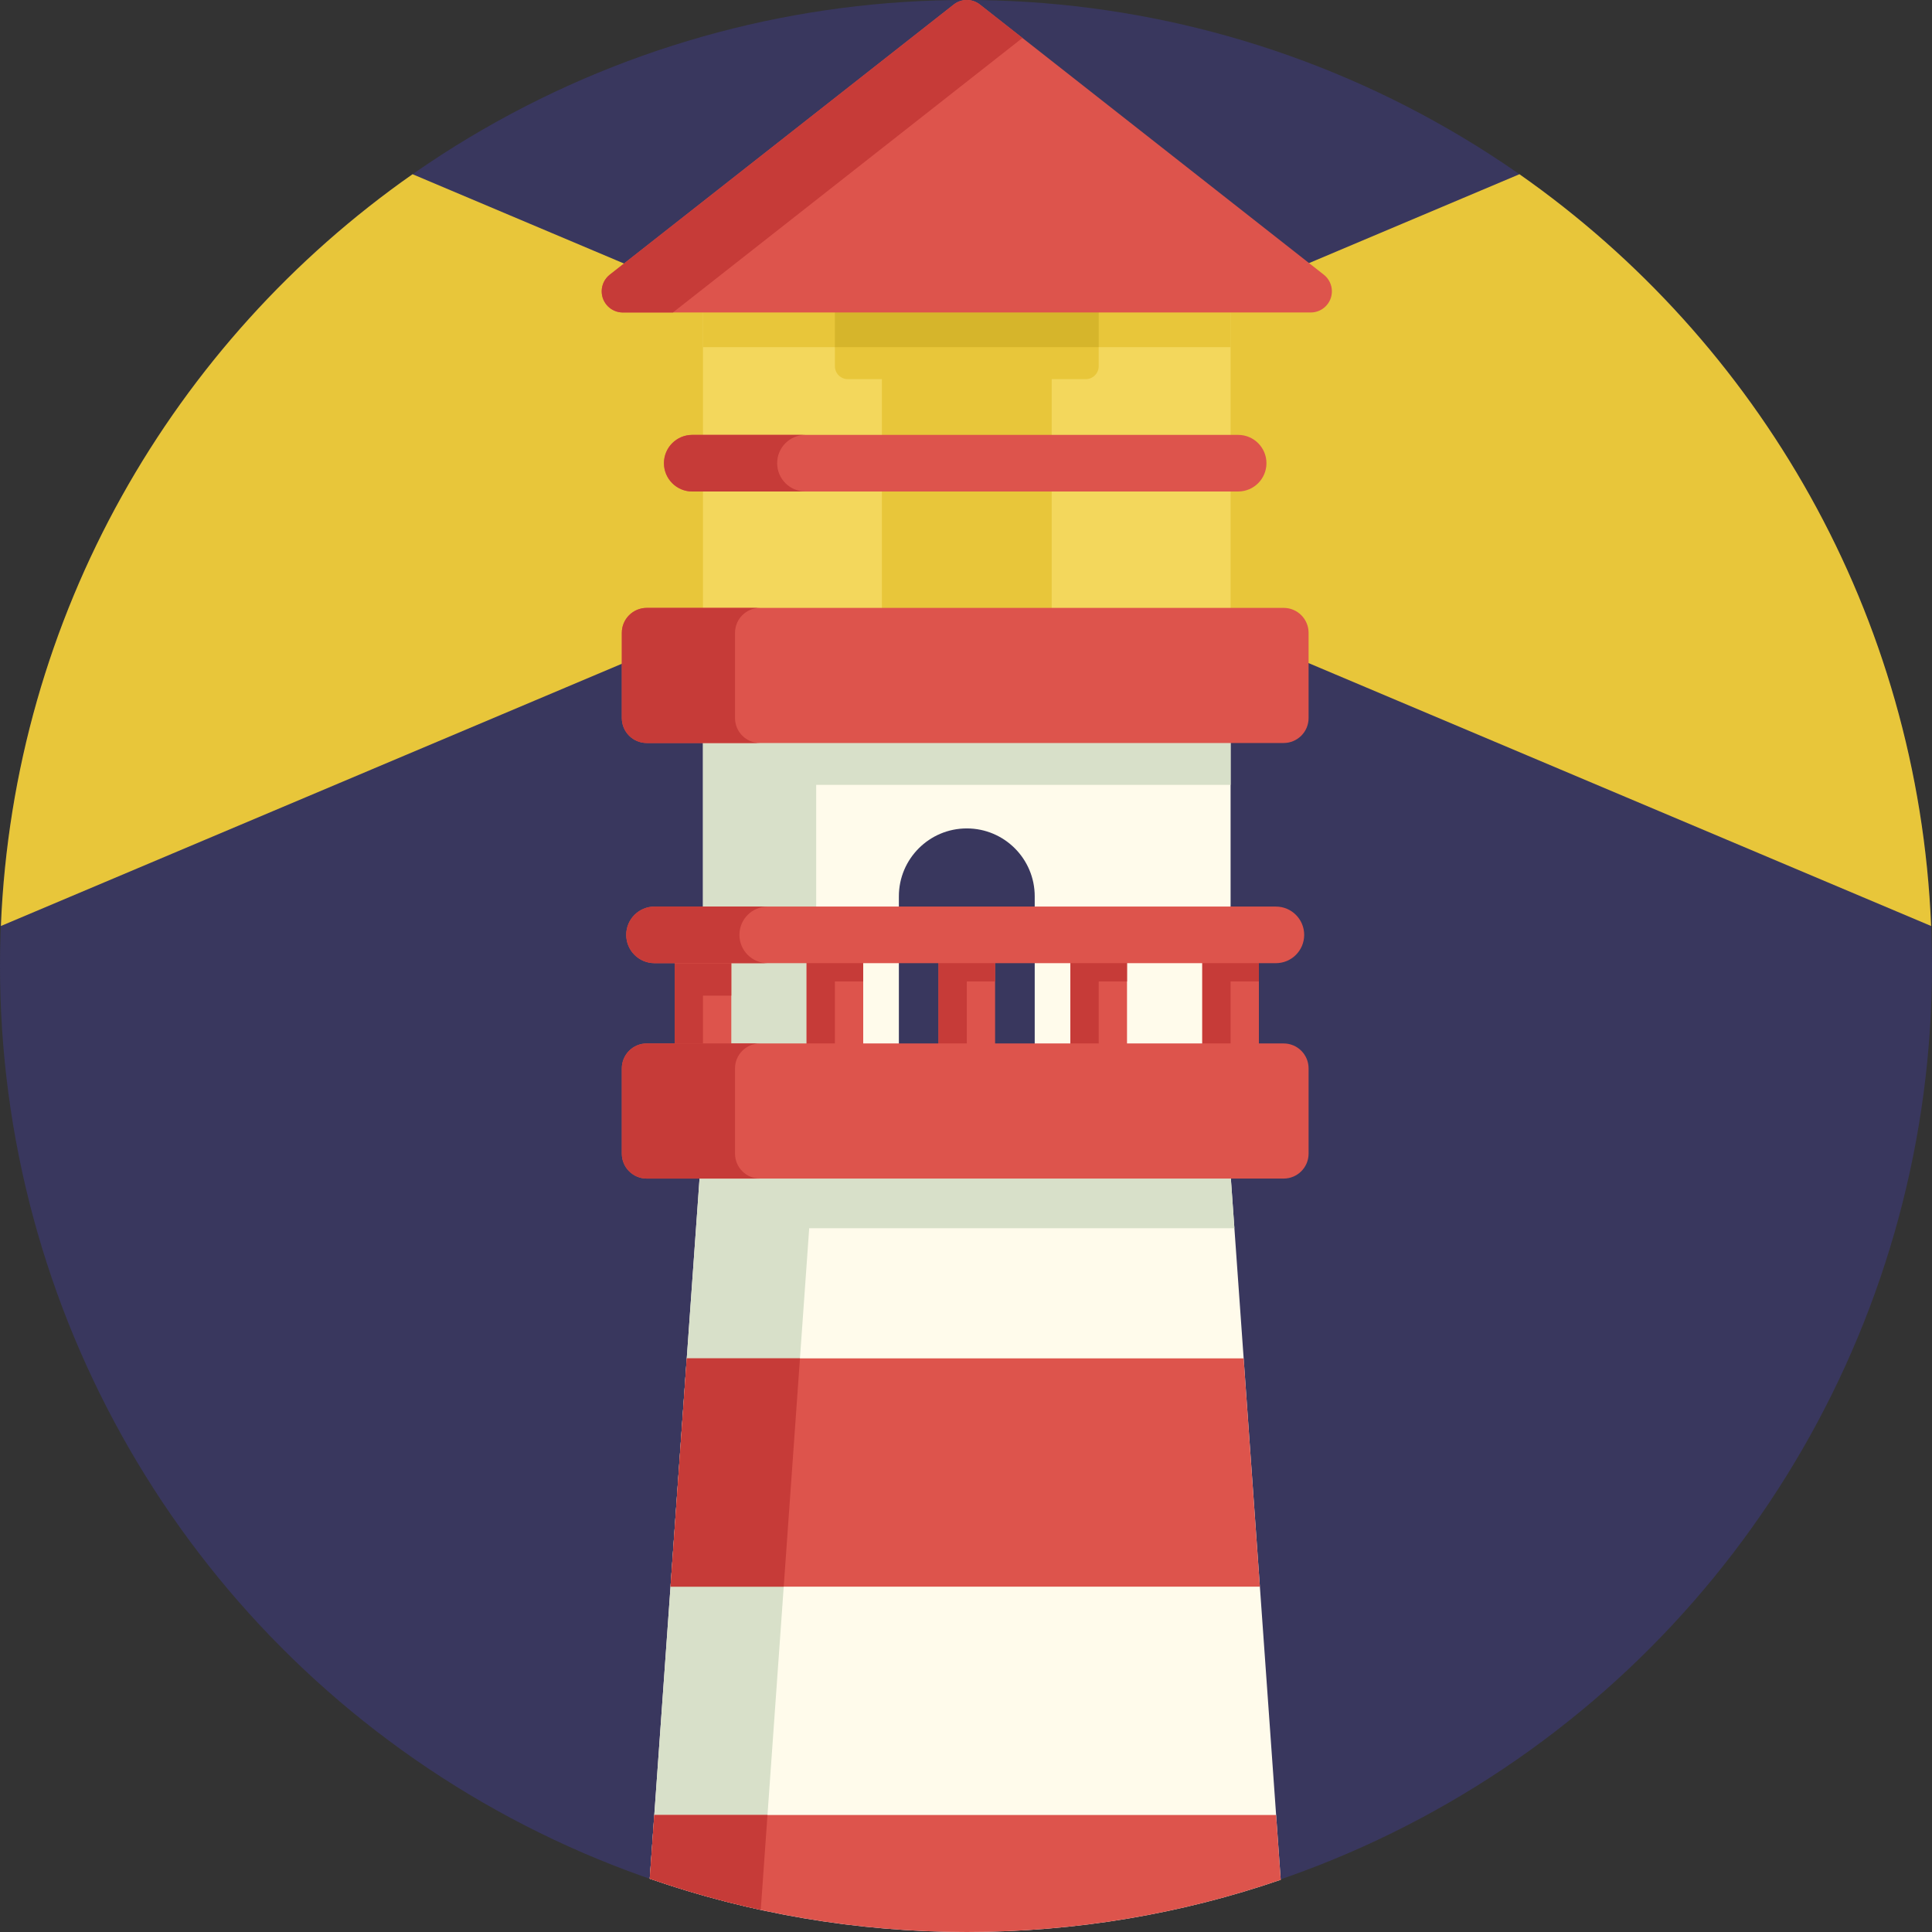 <?xml version="1.0" encoding="iso-8859-1"?>
<!-- Generator: Adobe Illustrator 19.0.0, SVG Export Plug-In . SVG Version: 6.00 Build 0)  -->
<svg version="1.1" id="Capa_1" xmlns="http://www.w3.org/2000/svg" xmlns:xlink="http://www.w3.org/1999/xlink" x="0px" y="0px"
	 viewBox="0 0 512 512" style="enable-background:new 0 0 512 512;" xml:space="preserve">
<rect x="0" y="0" width="512" height="512" fill="#333333" stroke="none"/>
<circle style="fill:#39375E;" cx="256" cy="256" r="256"/>
<path style="fill:#FFFBEB;" d="M172.193,497.876c26.32,9.142,54.586,14.124,84.018,14.124c29.125,0,57.109-4.874,83.195-13.834
	L323.751,278H187.827L172.193,497.876z"/>
<path style="fill:#D8E0C9;" d="M323.751,278H217.827h-30l-3.378,47.5l-12.257,172.376c9.559,3.32,19.376,6.086,29.412,8.267
	L214.449,325.5h112.679L323.751,278z"/>
<rect x="186.3" y="179" style="fill:#FFFBEB;" width="139.82" height="112.5"/>
<polygon style="fill:#D8E0C9;" points="326.122,179 216.3,179 186.3,179 186.3,208 186.3,291.5 216.3,291.5 216.3,208 326.122,208 
	"/>
<g>
	<path style="fill:#E8C63A;" d="M315.911,162.69l195.854,82.711c-3.359-82.446-45.7-154.833-109.097-199.229L315.911,82.81V162.69z"
		/>
	<path style="fill:#E8C63A;" d="M0.235,245.401l195.854-82.711V82.81l-86.757-36.638C45.936,90.568,3.595,162.955,0.235,245.401z"/>
</g>
<rect x="186.3" y="66.5" style="fill:#F3D75C;" width="139.82" height="112.5"/>
<g>
	<rect x="186.3" y="71.5" style="fill:#E8C63A;" width="139.82" height="20.5"/>
	<path style="fill:#E8C63A;" d="M287.733,71.144h-63.044c-1.896,0-3.433,1.537-3.433,3.433v22.467c0,1.896,1.537,3.433,3.433,3.433
		h9.022v63.62h45v-63.62h9.022c1.896,0,3.433-1.537,3.433-3.433V74.577C291.167,72.681,289.63,71.144,287.733,71.144z"/>
</g>
<path style="fill:#D6B52B;" d="M221.256,74.577V92h69.911V74.577c0-1.357-0.794-2.52-1.937-3.077h-66.037
	C222.05,72.057,221.256,73.22,221.256,74.577z"/>
<path style="fill:#39375E;" d="M272.102,286.96H240.32c-1.165,0-2.109-0.944-2.109-2.109V237.54c0-9.941,8.059-18,18-18l0,0
	c9.941,0,18,8.059,18,18v47.311C274.211,286.016,273.267,286.96,272.102,286.96z"/>
<polygon style="fill:#DD544C;" points="177.696,420.484 333.882,420.484 329.58,359.979 181.998,359.979 "/>
<polygon style="fill:#C63B38;" points="211.998,359.979 181.998,359.979 177.696,420.484 207.696,420.484 "/>
<path style="fill:#DD544C;" d="M172.193,497.876c26.32,9.142,54.586,14.124,84.018,14.124c29.125,0,57.109-4.874,83.195-13.834
	l-1.221-17.177H173.393L172.193,497.876z"/>
<path style="fill:#C63B38;" d="M172.193,497.876c9.559,3.32,19.376,6.086,29.412,8.267l1.789-25.154h-30L172.193,497.876z"/>
<path style="fill:#DD544C;" d="M252.747,1.198l-91.148,71.595c-1.353,1.063-2.144,2.689-2.144,4.41l0,0
	c0,3.097,2.51,5.607,5.607,5.607h182.296c3.097,0,5.607-2.511,5.607-5.607l0,0c0-1.721-0.79-3.347-2.144-4.41L259.675,1.198
	C257.642-0.399,254.78-0.399,252.747,1.198z"/>
<path style="fill:#C63B38;" d="M270.956,10.059l-11.281-8.861c-2.033-1.597-4.894-1.597-6.927,0L161.6,72.793
	c-1.353,1.063-2.144,2.689-2.144,4.41c0,3.097,2.51,5.607,5.607,5.607h13.272L270.956,10.059z"/>
<rect x="248.71" y="253.25" style="fill:#DD544C;" width="15" height="44.758"/>
<polygon style="fill:#C63B38;" points="263.711,253.25 256.211,253.25 256.211,253.25 248.711,253.25 248.711,253.25 
	248.711,260.095 248.711,298.008 256.211,298.008 256.211,260.095 263.711,260.095 "/>
<rect x="213.76" y="253.25" style="fill:#DD544C;" width="15" height="44.758"/>
<polygon style="fill:#C63B38;" points="228.756,253.25 221.256,253.25 221.256,253.25 213.756,253.25 213.756,253.25 
	213.756,260.095 213.756,298.008 221.256,298.008 221.256,260.095 228.756,260.095 "/>
<rect x="283.67" y="253.25" style="fill:#DD544C;" width="15" height="44.758"/>
<polygon style="fill:#C63B38;" points="298.667,253.25 291.167,253.25 291.167,253.25 283.667,253.25 283.667,253.25 
	283.667,260.095 283.667,298.008 291.167,298.008 291.167,260.095 298.667,260.095 "/>
<rect x="178.8" y="253.25" style="fill:#DD544C;" width="15" height="44.789"/>
<polygon style="fill:#C63B38;" points="193.8,255.25 186.3,255.25 186.3,255.25 178.8,255.25 178.8,255.25 178.8,263.861 
	178.8,311.589 186.3,311.589 186.3,263.861 193.8,263.861 "/>
<rect x="318.62" y="253.25" style="fill:#DD544C;" width="15" height="44.789"/>
<polygon style="fill:#C63B38;" points="333.622,253.25 326.122,253.25 326.122,253.25 318.622,253.25 318.622,253.25 
	318.622,260.095 318.622,298.039 326.122,298.039 326.122,260.095 333.622,260.095 "/>
<path style="fill:#DD544C;" d="M340.181,312.333H171.397c-3.649,0-6.608-2.958-6.608-6.608v-22.591c0-3.649,2.958-6.608,6.608-6.608
	h168.785c3.649,0,6.608,2.958,6.608,6.608v22.591C346.789,309.375,343.831,312.333,340.181,312.333z"/>
<path style="fill:#C63B38;" d="M194.789,305.726v-22.591c0-3.649,2.958-6.608,6.608-6.608h-30c-3.649,0-6.608,2.958-6.608,6.608
	v22.591c0,3.649,2.958,6.608,6.608,6.608h30C197.747,312.333,194.789,309.375,194.789,305.726z"/>
<path style="fill:#DD544C;" d="M340.181,196.903H171.397c-3.649,0-6.608-2.958-6.608-6.608v-22.591c0-3.649,2.958-6.608,6.608-6.608
	h168.785c3.649,0,6.608,2.958,6.608,6.608v22.591C346.789,193.945,343.831,196.903,340.181,196.903z"/>
<path style="fill:#C63B38;" d="M194.789,190.296v-22.591c0-3.649,2.958-6.608,6.608-6.608h-30c-3.649,0-6.608,2.958-6.608,6.608
	v22.591c0,3.649,2.958,6.608,6.608,6.608h30C197.747,196.903,194.789,193.945,194.789,190.296z"/>
<path style="fill:#DD544C;" d="M338.122,255.25H173.455c-4.142,0-7.5-3.357-7.5-7.5s3.358-7.5,7.5-7.5h164.667
	c4.142,0,7.5,3.357,7.5,7.5S342.264,255.25,338.122,255.25z"/>
<path style="fill:#C63B38;" d="M195.955,247.75c0-4.143,3.358-7.5,7.5-7.5h-30c-4.142,0-7.5,3.357-7.5,7.5s3.358,7.5,7.5,7.5h30
	C199.313,255.25,195.955,251.893,195.955,247.75z"/>
<path style="fill:#DD544C;" d="M328.122,130.25H183.455c-4.142,0-7.5-3.357-7.5-7.5s3.358-7.5,7.5-7.5h144.667
	c4.142,0,7.5,3.357,7.5,7.5S332.264,130.25,328.122,130.25z"/>
<path style="fill:#C63B38;" d="M205.955,122.75c0-4.143,3.358-7.5,7.5-7.5h-30c-4.142,0-7.5,3.357-7.5,7.5s3.358,7.5,7.5,7.5h30
	C209.313,130.25,205.955,126.893,205.955,122.75z"/>
<g>
</g>
<g>
</g>
<g>
</g>
<g>
</g>
<g>
</g>
<g>
</g>
<g>
</g>
<g>
</g>
<g>
</g>
<g>
</g>
<g>
</g>
<g>
</g>
<g>
</g>
<g>
</g>
<g>
</g>
</svg>
